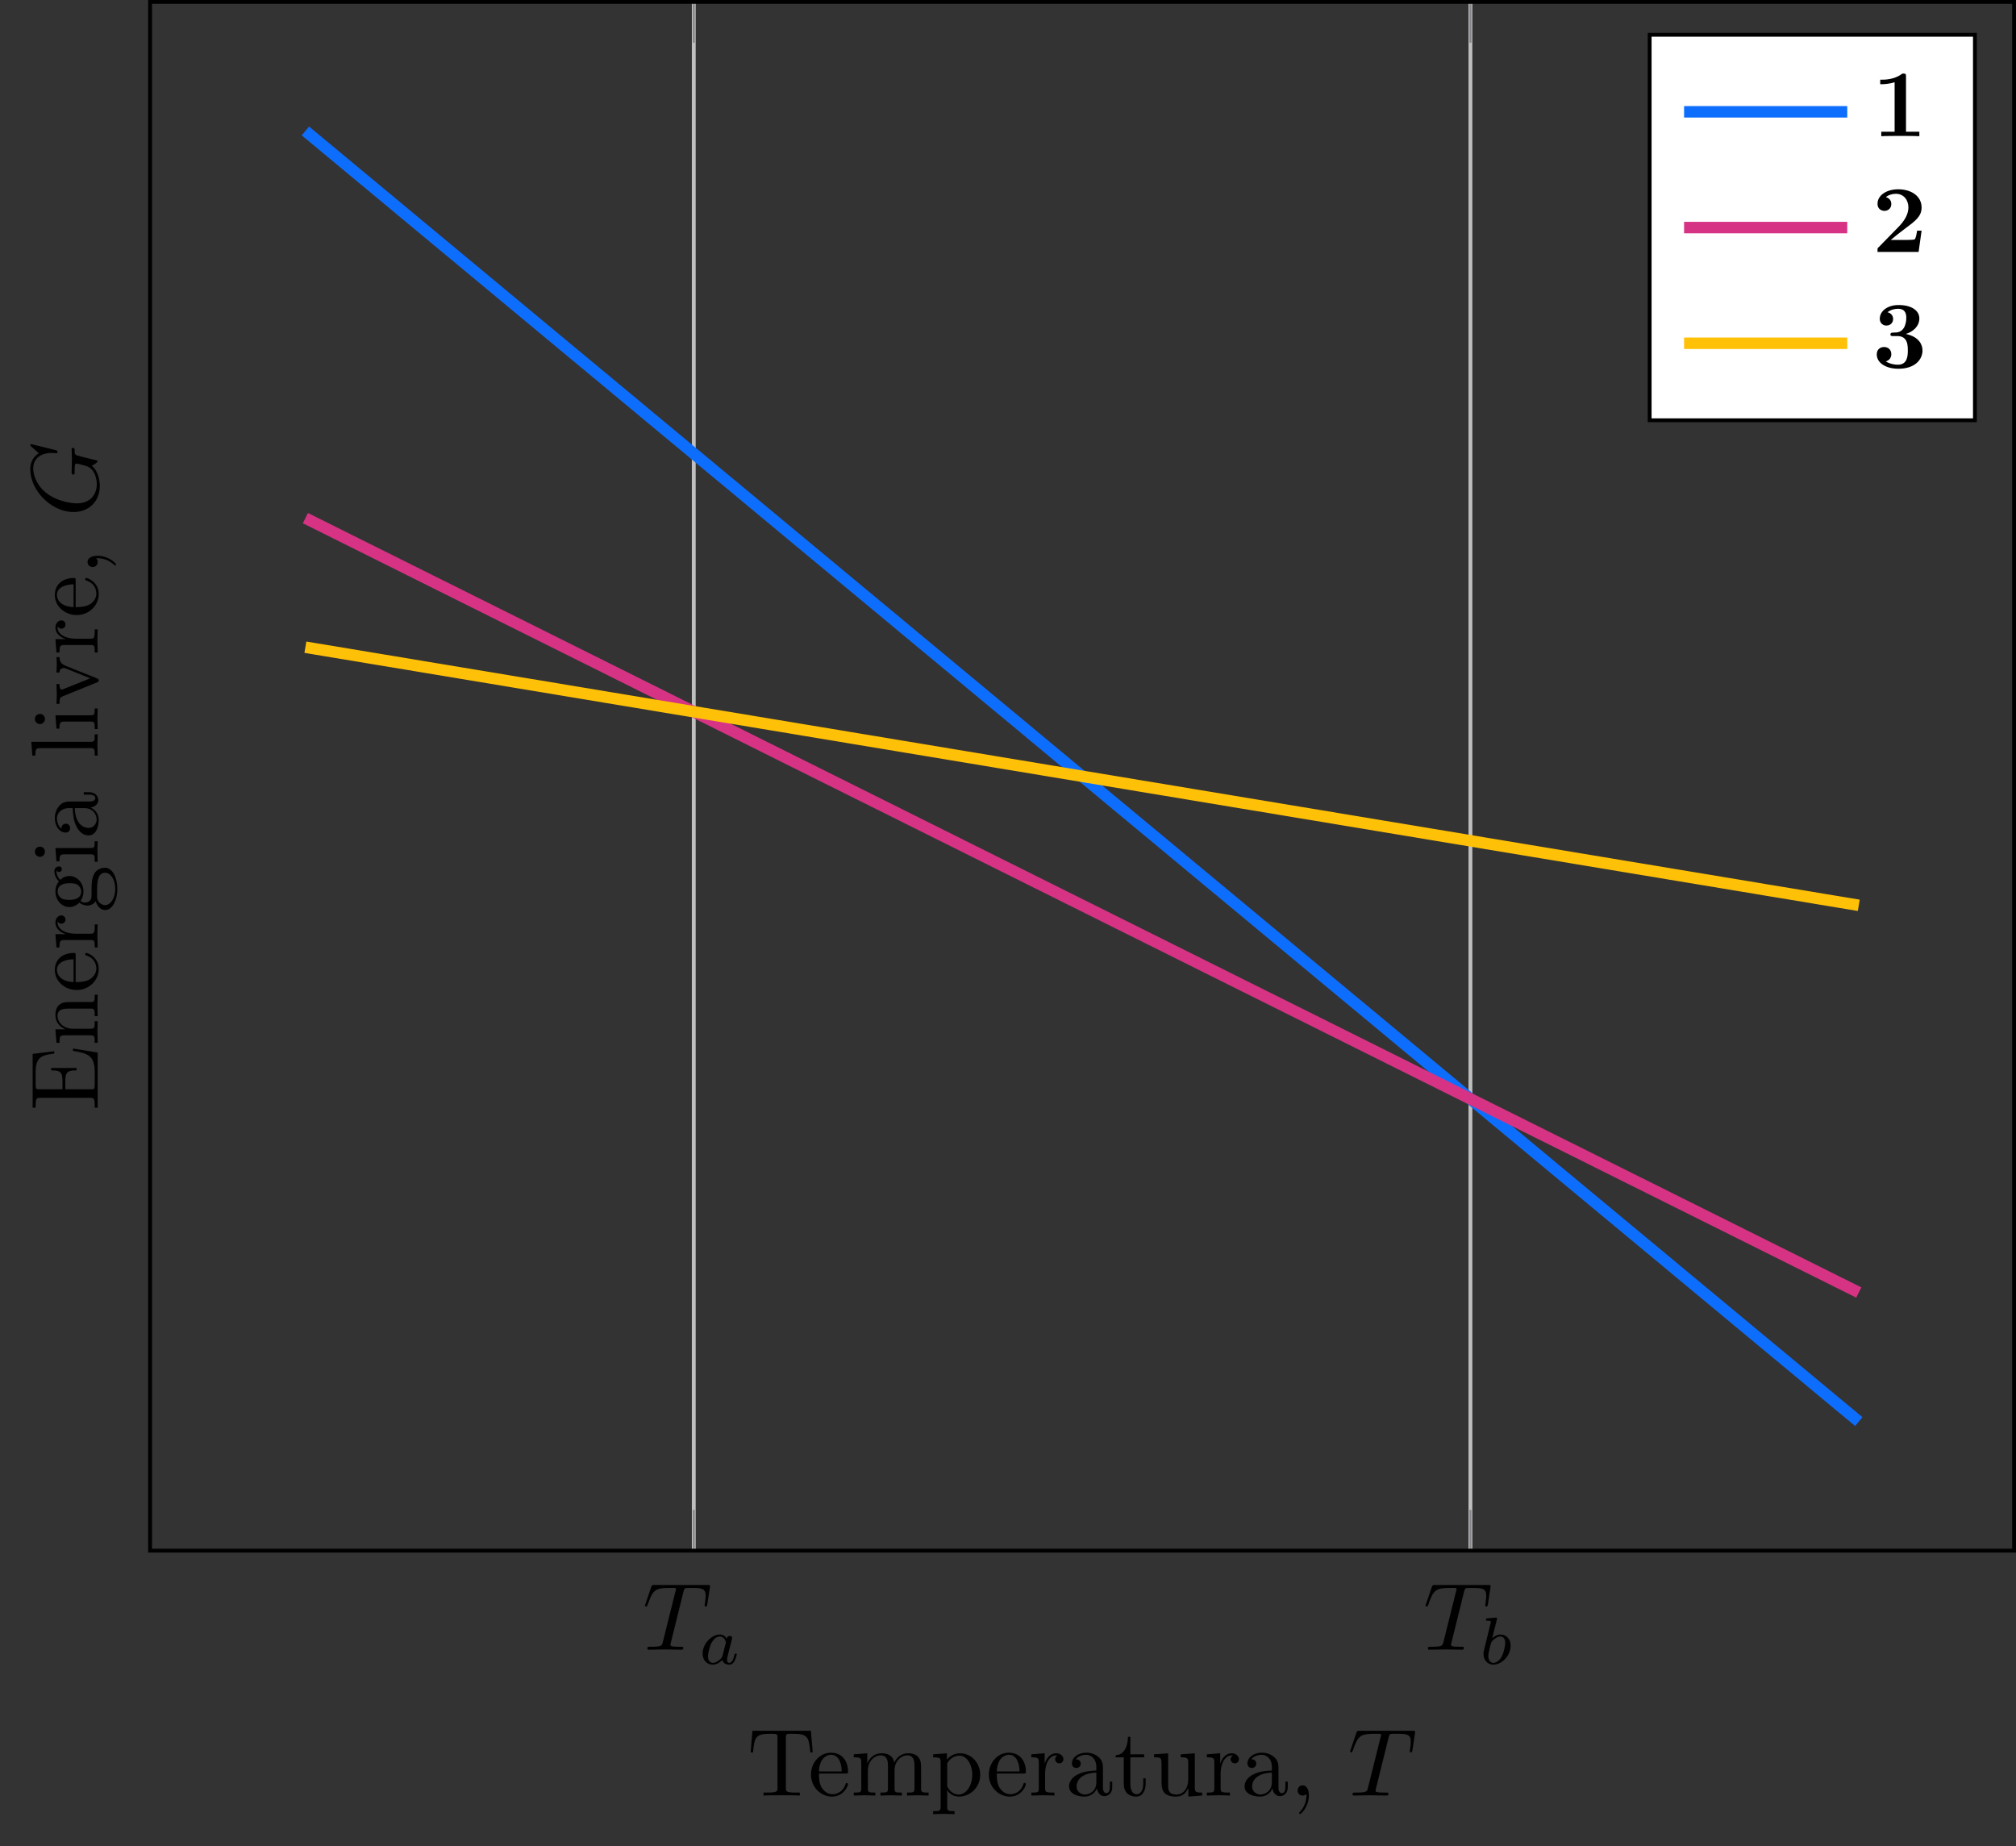 <?xml version="1.0" encoding="UTF-8"?>
<svg xmlns="http://www.w3.org/2000/svg" xmlns:xlink="http://www.w3.org/1999/xlink" width="210.109pt" height="192.377pt" viewBox="0 0 210.109 192.377" version="1.1">
<rect x="0" y="0" width="210.109" height="192.377" fill="#333333" stroke="none"/>
<defs>
<g>
<symbol overflow="visible" id="glyph0-0">
<path style="stroke:none;" d=""/>
</symbol>
<symbol overflow="visible" id="glyph0-1">
<path style="stroke:none;" d="M 6.734 -4.734 L 7 -6.469 C 7.016 -6.516 7.016 -6.609 7.016 -6.641 C 7.016 -6.75 6.922 -6.75 6.75 -6.75 L 1.219 -6.75 C 0.984 -6.75 0.969 -6.734 0.891 -6.547 L 0.297 -4.797 C 0.297 -4.781 0.234 -4.609 0.234 -4.609 C 0.234 -4.562 0.297 -4.5 0.359 -4.5 C 0.453 -4.5 0.469 -4.562 0.531 -4.719 C 1.062 -6.266 1.328 -6.438 2.797 -6.438 L 3.188 -6.438 C 3.469 -6.438 3.469 -6.406 3.469 -6.312 C 3.469 -6.266 3.438 -6.141 3.422 -6.109 L 2.094 -0.781 C 2 -0.422 1.969 -0.312 0.906 -0.312 C 0.547 -0.312 0.484 -0.312 0.484 -0.125 C 0.484 0 0.594 0 0.656 0 C 0.922 0 1.203 -0.016 1.469 -0.016 L 2.328 -0.031 L 3.156 -0.016 C 3.438 -0.016 3.734 0 4.016 0 C 4.109 0 4.234 0 4.234 -0.203 C 4.234 -0.312 4.156 -0.312 3.891 -0.312 C 3.656 -0.312 3.516 -0.312 3.266 -0.328 C 2.969 -0.359 2.891 -0.391 2.891 -0.547 C 2.891 -0.547 2.891 -0.609 2.938 -0.75 L 4.25 -6.047 C 4.328 -6.328 4.359 -6.391 4.484 -6.422 C 4.578 -6.438 4.906 -6.438 5.109 -6.438 C 6.125 -6.438 6.562 -6.406 6.562 -5.625 C 6.562 -5.469 6.531 -5.078 6.484 -4.828 C 6.484 -4.781 6.453 -4.672 6.453 -4.641 C 6.453 -4.578 6.484 -4.5 6.578 -4.5 C 6.688 -4.5 6.703 -4.578 6.734 -4.734 Z M 6.734 -4.734 "/>
</symbol>
<symbol overflow="visible" id="glyph1-0">
<path style="stroke:none;" d=""/>
</symbol>
<symbol overflow="visible" id="glyph1-1">
<path style="stroke:none;" d="M 3.984 -1 C 3.984 -1.094 3.891 -1.094 3.875 -1.094 C 3.766 -1.094 3.766 -1.062 3.719 -0.875 C 3.625 -0.531 3.5 -0.125 3.203 -0.125 C 3.031 -0.125 2.969 -0.281 2.969 -0.469 C 2.969 -0.578 3.031 -0.844 3.078 -1.016 L 3.234 -1.641 C 3.297 -1.906 3.312 -1.938 3.375 -2.172 C 3.422 -2.359 3.5 -2.688 3.5 -2.719 C 3.5 -2.875 3.375 -2.938 3.266 -2.938 C 3.141 -2.938 2.984 -2.859 2.938 -2.656 C 2.797 -2.891 2.562 -3.078 2.219 -3.078 C 1.328 -3.078 0.422 -2.094 0.422 -1.094 C 0.422 -0.406 0.875 0.062 1.484 0.062 C 1.859 0.062 2.188 -0.141 2.469 -0.422 C 2.594 0 3 0.062 3.188 0.062 C 3.438 0.062 3.609 -0.078 3.734 -0.297 C 3.891 -0.578 3.984 -0.969 3.984 -1 Z M 2.828 -2.172 L 2.5 -0.875 C 2.453 -0.672 2.297 -0.531 2.141 -0.406 C 2.078 -0.344 1.797 -0.125 1.5 -0.125 C 1.234 -0.125 0.984 -0.312 0.984 -0.797 C 0.984 -1.172 1.188 -1.938 1.359 -2.219 C 1.672 -2.781 2.031 -2.875 2.219 -2.875 C 2.703 -2.875 2.844 -2.344 2.844 -2.266 C 2.844 -2.25 2.828 -2.188 2.828 -2.172 Z M 2.828 -2.172 "/>
</symbol>
<symbol overflow="visible" id="glyph1-2">
<path style="stroke:none;" d="M 3.281 -1.906 C 3.281 -2.719 2.719 -3.078 2.234 -3.078 C 1.875 -3.078 1.562 -2.875 1.359 -2.688 L 1.844 -4.625 C 1.844 -4.641 1.875 -4.734 1.875 -4.734 C 1.875 -4.781 1.844 -4.844 1.75 -4.844 C 1.609 -4.844 1.031 -4.781 0.859 -4.766 C 0.812 -4.766 0.703 -4.75 0.703 -4.609 C 0.703 -4.516 0.812 -4.516 0.891 -4.516 C 1.219 -4.516 1.219 -4.453 1.219 -4.406 C 1.219 -4.359 1.156 -4.078 1.109 -3.922 L 0.953 -3.281 L 0.5 -1.422 C 0.453 -1.25 0.453 -1.156 0.453 -1.078 C 0.453 -0.375 0.906 0.062 1.484 0.062 C 2.359 0.062 3.281 -0.875 3.281 -1.906 Z M 2.719 -2.203 C 2.719 -1.922 2.578 -1.203 2.359 -0.797 C 2.188 -0.453 1.844 -0.125 1.484 -0.125 C 1.156 -0.125 0.953 -0.422 0.953 -0.844 C 0.953 -1.094 1.016 -1.328 1.219 -2.125 C 1.25 -2.25 1.25 -2.266 1.391 -2.422 C 1.656 -2.719 1.969 -2.875 2.219 -2.875 C 2.484 -2.875 2.719 -2.672 2.719 -2.203 Z M 2.719 -2.203 "/>
</symbol>
<symbol overflow="visible" id="glyph2-0">
<path style="stroke:none;" d=""/>
</symbol>
<symbol overflow="visible" id="glyph2-1">
<path style="stroke:none;" d="M 6.828 -4.5 L 6.641 -6.75 L 0.547 -6.75 L 0.359 -4.5 L 0.609 -4.5 C 0.75 -6.109 0.891 -6.438 2.406 -6.438 C 2.578 -6.438 2.844 -6.438 2.938 -6.422 C 3.156 -6.375 3.156 -6.266 3.156 -6.047 L 3.156 -0.781 C 3.156 -0.453 3.156 -0.312 2.109 -0.312 L 1.703 -0.312 L 1.703 0 C 2.109 -0.031 3.125 -0.031 3.594 -0.031 C 4.047 -0.031 5.078 -0.031 5.484 0 L 5.484 -0.312 L 5.078 -0.312 C 4.031 -0.312 4.031 -0.453 4.031 -0.781 L 4.031 -6.047 C 4.031 -6.234 4.031 -6.375 4.219 -6.422 C 4.328 -6.438 4.594 -6.438 4.781 -6.438 C 6.297 -6.438 6.438 -6.109 6.578 -4.5 Z M 6.828 -4.5 "/>
</symbol>
<symbol overflow="visible" id="glyph2-2">
<path style="stroke:none;" d="M 4.141 -1.188 C 4.141 -1.281 4.062 -1.312 4 -1.312 C 3.922 -1.312 3.891 -1.25 3.875 -1.172 C 3.531 -0.141 2.625 -0.141 2.531 -0.141 C 2.031 -0.141 1.641 -0.438 1.406 -0.812 C 1.109 -1.281 1.109 -1.938 1.109 -2.297 L 3.891 -2.297 C 4.109 -2.297 4.141 -2.297 4.141 -2.516 C 4.141 -3.5 3.594 -4.469 2.359 -4.469 C 1.203 -4.469 0.281 -3.438 0.281 -2.188 C 0.281 -0.859 1.328 0.109 2.469 0.109 C 3.688 0.109 4.141 -1 4.141 -1.188 Z M 3.484 -2.516 L 1.109 -2.516 C 1.172 -4 2.016 -4.25 2.359 -4.25 C 3.375 -4.25 3.484 -2.906 3.484 -2.516 Z M 3.484 -2.516 "/>
</symbol>
<symbol overflow="visible" id="glyph2-3">
<path style="stroke:none;" d="M 8.109 0 L 8.109 -0.312 C 7.594 -0.312 7.344 -0.312 7.328 -0.609 L 7.328 -2.516 C 7.328 -3.375 7.328 -3.672 7.016 -4.031 C 6.875 -4.203 6.547 -4.406 5.969 -4.406 C 5.141 -4.406 4.688 -3.812 4.531 -3.422 C 4.391 -4.297 3.656 -4.406 3.203 -4.406 C 2.469 -4.406 2 -3.984 1.719 -3.359 L 1.719 -4.406 L 0.312 -4.297 L 0.312 -3.984 C 1.016 -3.984 1.094 -3.922 1.094 -3.422 L 1.094 -0.75 C 1.094 -0.312 0.984 -0.312 0.312 -0.312 L 0.312 0 L 1.453 -0.031 L 2.562 0 L 2.562 -0.312 C 1.891 -0.312 1.781 -0.312 1.781 -0.75 L 1.781 -2.594 C 1.781 -3.625 2.5 -4.188 3.125 -4.188 C 3.766 -4.188 3.875 -3.656 3.875 -3.078 L 3.875 -0.75 C 3.875 -0.312 3.766 -0.312 3.094 -0.312 L 3.094 0 L 4.219 -0.031 L 5.328 0 L 5.328 -0.312 C 4.672 -0.312 4.562 -0.312 4.562 -0.75 L 4.562 -2.594 C 4.562 -3.625 5.266 -4.188 5.906 -4.188 C 6.531 -4.188 6.641 -3.656 6.641 -3.078 L 6.641 -0.75 C 6.641 -0.312 6.531 -0.312 5.859 -0.312 L 5.859 0 L 6.984 -0.031 Z M 8.109 0 "/>
</symbol>
<symbol overflow="visible" id="glyph2-4">
<path style="stroke:none;" d="M 5.188 -2.156 C 5.188 -3.422 4.234 -4.406 3.109 -4.406 C 2.328 -4.406 1.906 -3.969 1.719 -3.75 L 1.719 -4.406 L 0.281 -4.297 L 0.281 -3.984 C 0.984 -3.984 1.062 -3.922 1.062 -3.484 L 1.062 1.172 C 1.062 1.625 0.953 1.625 0.281 1.625 L 0.281 1.938 L 1.391 1.906 L 2.516 1.938 L 2.516 1.625 C 1.859 1.625 1.75 1.625 1.75 1.172 L 1.75 -0.594 C 1.797 -0.422 2.219 0.109 2.969 0.109 C 4.156 0.109 5.188 -0.875 5.188 -2.156 Z M 4.359 -2.156 C 4.359 -0.953 3.672 -0.109 2.938 -0.109 C 2.531 -0.109 2.156 -0.312 1.891 -0.719 C 1.75 -0.922 1.75 -0.938 1.75 -1.141 L 1.75 -3.359 C 2.031 -3.875 2.516 -4.156 3.031 -4.156 C 3.766 -4.156 4.359 -3.281 4.359 -2.156 Z M 4.359 -2.156 "/>
</symbol>
<symbol overflow="visible" id="glyph2-5">
<path style="stroke:none;" d="M 3.625 -3.797 C 3.625 -4.109 3.312 -4.406 2.891 -4.406 C 2.156 -4.406 1.797 -3.734 1.672 -3.312 L 1.672 -4.406 L 0.281 -4.297 L 0.281 -3.984 C 0.984 -3.984 1.062 -3.922 1.062 -3.422 L 1.062 -0.75 C 1.062 -0.312 0.953 -0.312 0.281 -0.312 L 0.281 0 L 1.422 -0.031 C 1.812 -0.031 2.281 -0.031 2.688 0 L 2.688 -0.312 L 2.469 -0.312 C 1.734 -0.312 1.719 -0.422 1.719 -0.781 L 1.719 -2.312 C 1.719 -3.297 2.141 -4.188 2.891 -4.188 C 2.953 -4.188 2.984 -4.188 3 -4.172 C 2.969 -4.172 2.766 -4.047 2.766 -3.781 C 2.766 -3.516 2.984 -3.359 3.203 -3.359 C 3.375 -3.359 3.625 -3.484 3.625 -3.797 Z M 3.625 -3.797 "/>
</symbol>
<symbol overflow="visible" id="glyph2-6">
<path style="stroke:none;" d="M 4.812 -0.891 L 4.812 -1.453 L 4.562 -1.453 L 4.562 -0.891 C 4.562 -0.312 4.312 -0.25 4.203 -0.25 C 3.875 -0.25 3.844 -0.703 3.844 -0.75 L 3.844 -2.734 C 3.844 -3.156 3.844 -3.547 3.484 -3.922 C 3.094 -4.312 2.594 -4.469 2.109 -4.469 C 1.297 -4.469 0.609 -4 0.609 -3.344 C 0.609 -3.047 0.812 -2.875 1.062 -2.875 C 1.344 -2.875 1.531 -3.078 1.531 -3.328 C 1.531 -3.453 1.469 -3.781 1.016 -3.781 C 1.281 -4.141 1.781 -4.25 2.094 -4.25 C 2.578 -4.25 3.156 -3.859 3.156 -2.969 L 3.156 -2.609 C 2.641 -2.578 1.938 -2.547 1.312 -2.25 C 0.562 -1.906 0.312 -1.391 0.312 -0.953 C 0.312 -0.141 1.281 0.109 1.906 0.109 C 2.578 0.109 3.031 -0.297 3.219 -0.75 C 3.266 -0.359 3.531 0.062 4 0.062 C 4.203 0.062 4.812 -0.078 4.812 -0.891 Z M 3.156 -1.391 C 3.156 -0.453 2.438 -0.109 1.984 -0.109 C 1.5 -0.109 1.094 -0.453 1.094 -0.953 C 1.094 -1.5 1.5 -2.328 3.156 -2.391 Z M 3.156 -1.391 "/>
</symbol>
<symbol overflow="visible" id="glyph2-7">
<path style="stroke:none;" d="M 3.312 -1.234 L 3.312 -1.797 L 3.062 -1.797 L 3.062 -1.25 C 3.062 -0.516 2.766 -0.141 2.391 -0.141 C 1.719 -0.141 1.719 -1.047 1.719 -1.219 L 1.719 -3.984 L 3.156 -3.984 L 3.156 -4.297 L 1.719 -4.297 L 1.719 -6.125 L 1.469 -6.125 C 1.469 -5.312 1.172 -4.25 0.188 -4.203 L 0.188 -3.984 L 1.031 -3.984 L 1.031 -1.234 C 1.031 -0.016 1.969 0.109 2.328 0.109 C 3.031 0.109 3.312 -0.594 3.312 -1.234 Z M 3.312 -1.234 "/>
</symbol>
<symbol overflow="visible" id="glyph2-8">
<path style="stroke:none;" d="M 5.328 0 L 5.328 -0.312 C 4.641 -0.312 4.562 -0.375 4.562 -0.875 L 4.562 -4.406 L 3.094 -4.297 L 3.094 -3.984 C 3.781 -3.984 3.875 -3.922 3.875 -3.422 L 3.875 -1.656 C 3.875 -0.781 3.391 -0.109 2.656 -0.109 C 1.828 -0.109 1.781 -0.578 1.781 -1.094 L 1.781 -4.406 L 0.312 -4.297 L 0.312 -3.984 C 1.094 -3.984 1.094 -3.953 1.094 -3.078 L 1.094 -1.578 C 1.094 -0.797 1.094 0.109 2.609 0.109 C 3.172 0.109 3.609 -0.172 3.891 -0.781 L 3.891 0.109 Z M 5.328 0 "/>
</symbol>
<symbol overflow="visible" id="glyph2-9">
<path style="stroke:none;" d="M 2.031 -0.016 C 2.031 -0.641 1.781 -1.062 1.391 -1.062 C 1.031 -1.062 0.859 -0.781 0.859 -0.531 C 0.859 -0.266 1.031 0 1.391 0 C 1.531 0 1.672 -0.062 1.781 -0.156 C 1.797 0.625 1.531 1.234 1.094 1.703 C 1.031 1.766 1.016 1.781 1.016 1.812 C 1.016 1.891 1.062 1.922 1.109 1.922 C 1.234 1.922 2.031 1.141 2.031 -0.016 Z M 2.031 -0.016 "/>
</symbol>
<symbol overflow="visible" id="glyph3-0">
<path style="stroke:none;" d=""/>
</symbol>
<symbol overflow="visible" id="glyph3-1">
<path style="stroke:none;" d="M -2.578 -6.5 L -2.578 -6.25 C -1.031 -6 -0.312 -5.766 -0.312 -4.062 L -0.312 -2.734 C -0.312 -2.266 -0.375 -2.25 -0.703 -2.25 L -3.375 -2.25 L -3.375 -3.141 C -3.375 -4.109 -3.047 -4.219 -2.203 -4.219 L -2.203 -4.469 L -4.844 -4.469 L -4.844 -4.219 C -3.984 -4.219 -3.672 -4.109 -3.672 -3.141 L -3.672 -2.25 L -6.078 -2.25 C -6.406 -2.25 -6.469 -2.266 -6.469 -2.734 L -6.469 -4.016 C -6.469 -5.547 -5.922 -5.812 -4.531 -5.969 L -4.531 -6.219 L -6.781 -5.938 L -6.781 -0.328 L -6.469 -0.328 L -6.469 -0.562 C -6.469 -1.328 -6.359 -1.359 -6 -1.359 L -0.781 -1.359 C -0.422 -1.359 -0.312 -1.328 -0.312 -0.562 L -0.312 -0.328 L 0 -0.328 L 0 -6.078 Z M -2.578 -6.5 "/>
</symbol>
<symbol overflow="visible" id="glyph3-2">
<path style="stroke:none;" d="M 0 -5.328 L -0.312 -5.328 C -0.312 -4.812 -0.312 -4.562 -0.609 -4.562 L -2.516 -4.562 C -3.375 -4.562 -3.672 -4.562 -4.031 -4.25 C -4.203 -4.109 -4.406 -3.781 -4.406 -3.203 C -4.406 -2.469 -3.984 -2 -3.359 -1.719 L -4.406 -1.719 L -4.297 -0.312 L -3.984 -0.312 C -3.984 -1.016 -3.922 -1.094 -3.422 -1.094 L -0.75 -1.094 C -0.312 -1.094 -0.312 -0.984 -0.312 -0.312 L 0 -0.312 L -0.031 -1.453 L 0 -2.562 L -0.312 -2.562 C -0.312 -1.891 -0.312 -1.781 -0.75 -1.781 L -2.594 -1.781 C -3.625 -1.781 -4.188 -2.5 -4.188 -3.125 C -4.188 -3.766 -3.656 -3.875 -3.078 -3.875 L -0.75 -3.875 C -0.312 -3.875 -0.312 -3.766 -0.312 -3.094 L 0 -3.094 L -0.031 -4.219 Z M 0 -5.328 "/>
</symbol>
<symbol overflow="visible" id="glyph3-3">
<path style="stroke:none;" d="M -1.188 -4.141 C -1.281 -4.141 -1.312 -4.062 -1.312 -4 C -1.312 -3.922 -1.25 -3.891 -1.172 -3.875 C -0.141 -3.531 -0.141 -2.625 -0.141 -2.531 C -0.141 -2.031 -0.438 -1.641 -0.812 -1.406 C -1.281 -1.109 -1.938 -1.109 -2.297 -1.109 L -2.297 -3.891 C -2.297 -4.109 -2.297 -4.141 -2.516 -4.141 C -3.5 -4.141 -4.469 -3.594 -4.469 -2.359 C -4.469 -1.203 -3.438 -0.281 -2.188 -0.281 C -0.859 -0.281 0.109 -1.328 0.109 -2.469 C 0.109 -3.688 -1 -4.141 -1.188 -4.141 Z M -2.516 -3.484 L -2.516 -1.109 C -4 -1.172 -4.25 -2.016 -4.25 -2.359 C -4.25 -3.375 -2.906 -3.484 -2.516 -3.484 Z M -2.516 -3.484 "/>
</symbol>
<symbol overflow="visible" id="glyph3-4">
<path style="stroke:none;" d="M -3.797 -3.625 C -4.109 -3.625 -4.406 -3.312 -4.406 -2.891 C -4.406 -2.156 -3.734 -1.797 -3.312 -1.672 L -4.406 -1.672 L -4.297 -0.281 L -3.984 -0.281 C -3.984 -0.984 -3.922 -1.062 -3.422 -1.062 L -0.75 -1.062 C -0.312 -1.062 -0.312 -0.953 -0.312 -0.281 L 0 -0.281 L -0.031 -1.422 C -0.031 -1.812 -0.031 -2.281 0 -2.688 L -0.312 -2.688 L -0.312 -2.469 C -0.312 -1.734 -0.422 -1.719 -0.781 -1.719 L -2.312 -1.719 C -3.297 -1.719 -4.188 -2.141 -4.188 -2.891 C -4.188 -2.953 -4.188 -2.984 -4.172 -3 C -4.172 -2.969 -4.047 -2.766 -3.781 -2.766 C -3.516 -2.766 -3.359 -2.984 -3.359 -3.203 C -3.359 -3.375 -3.484 -3.625 -3.797 -3.625 Z M -3.797 -3.625 "/>
</symbol>
<symbol overflow="visible" id="glyph3-5">
<path style="stroke:none;" d="M -4.031 -4.828 C -4.203 -4.828 -4.516 -4.719 -4.516 -4.328 C -4.516 -4.125 -4.453 -3.688 -4.047 -3.266 C -4.375 -2.844 -4.406 -2.438 -4.406 -2.219 C -4.406 -1.281 -3.719 -0.594 -2.953 -0.594 C -2.516 -0.594 -2.141 -0.812 -1.922 -1.062 C -1.781 -0.938 -1.453 -0.75 -1.094 -0.75 C -0.781 -0.75 -0.406 -0.891 -0.203 -1.203 C -0.047 -0.594 0.391 -0.281 0.781 -0.281 C 1.5 -0.281 2.047 -1.266 2.047 -2.484 C 2.047 -3.656 1.547 -4.688 0.766 -4.688 C 0.422 -4.688 -0.094 -4.562 -0.375 -4.047 C -0.641 -3.516 -0.641 -2.938 -0.641 -2.328 C -0.641 -2.078 -0.641 -1.656 -0.656 -1.578 C -0.703 -1.266 -1 -1.062 -1.328 -1.062 C -1.359 -1.062 -1.594 -1.062 -1.797 -1.219 C -1.516 -1.609 -1.484 -2.031 -1.484 -2.219 C -1.484 -3.141 -2.172 -3.828 -2.938 -3.828 C -3.312 -3.828 -3.672 -3.672 -3.906 -3.422 C -4.25 -3.781 -4.297 -4.141 -4.297 -4.312 C -4.297 -4.312 -4.297 -4.391 -4.281 -4.422 C -4.25 -4.312 -4.141 -4.25 -4.016 -4.25 C -3.844 -4.25 -3.734 -4.391 -3.734 -4.547 C -3.734 -4.641 -3.797 -4.828 -4.031 -4.828 Z M -2.953 -3.078 C -2.688 -3.078 -2.359 -3.078 -2.109 -2.922 C -2 -2.844 -1.719 -2.609 -1.719 -2.219 C -1.719 -1.344 -2.719 -1.344 -2.938 -1.344 C -3.203 -1.344 -3.531 -1.359 -3.781 -1.5 C -3.891 -1.578 -4.172 -1.812 -4.172 -2.219 C -4.172 -3.078 -3.188 -3.078 -2.953 -3.078 Z M 0.781 -4.172 C 1.328 -4.172 1.828 -3.469 1.828 -2.5 C 1.828 -1.484 1.312 -0.797 0.781 -0.797 C 0.328 -0.797 -0.047 -1.172 -0.062 -1.609 L -0.062 -2.203 C -0.062 -3.062 -0.062 -4.172 0.781 -4.172 Z M 0.781 -4.172 "/>
</symbol>
<symbol overflow="visible" id="glyph3-6">
<path style="stroke:none;" d="M 0 -2.469 L -0.312 -2.469 C -0.312 -1.797 -0.359 -1.766 -0.75 -1.766 L -4.406 -1.766 L -4.297 -0.375 L -3.984 -0.375 C -3.984 -1.016 -3.922 -1.109 -3.438 -1.109 L -0.75 -1.109 C -0.312 -1.109 -0.312 -1 -0.312 -0.328 L 0 -0.328 L -0.031 -1.422 C -0.031 -1.781 -0.016 -2.125 0 -2.469 Z M -6.016 -1.906 C -6.297 -1.906 -6.547 -1.688 -6.547 -1.391 C -6.547 -1.047 -6.266 -0.844 -6.016 -0.844 C -5.75 -0.844 -5.5 -1.078 -5.5 -1.375 C -5.5 -1.719 -5.766 -1.906 -6.016 -1.906 Z M -6.016 -1.906 "/>
</symbol>
<symbol overflow="visible" id="glyph3-7">
<path style="stroke:none;" d="M -0.891 -4.812 L -1.453 -4.812 L -1.453 -4.562 L -0.891 -4.562 C -0.312 -4.562 -0.25 -4.312 -0.25 -4.203 C -0.25 -3.875 -0.703 -3.844 -0.75 -3.844 L -2.734 -3.844 C -3.156 -3.844 -3.547 -3.844 -3.922 -3.484 C -4.312 -3.094 -4.469 -2.594 -4.469 -2.109 C -4.469 -1.297 -4 -0.609 -3.344 -0.609 C -3.047 -0.609 -2.875 -0.812 -2.875 -1.062 C -2.875 -1.344 -3.078 -1.531 -3.328 -1.531 C -3.453 -1.531 -3.781 -1.469 -3.781 -1.016 C -4.141 -1.281 -4.25 -1.781 -4.25 -2.094 C -4.25 -2.578 -3.859 -3.156 -2.969 -3.156 L -2.609 -3.156 C -2.578 -2.641 -2.547 -1.938 -2.25 -1.312 C -1.906 -0.562 -1.391 -0.312 -0.953 -0.312 C -0.141 -0.312 0.109 -1.281 0.109 -1.906 C 0.109 -2.578 -0.297 -3.031 -0.75 -3.219 C -0.359 -3.266 0.062 -3.531 0.062 -4 C 0.062 -4.203 -0.078 -4.812 -0.891 -4.812 Z M -1.391 -3.156 C -0.453 -3.156 -0.109 -2.438 -0.109 -1.984 C -0.109 -1.5 -0.453 -1.094 -0.953 -1.094 C -1.5 -1.094 -2.328 -1.5 -2.391 -3.156 Z M -1.391 -3.156 "/>
</symbol>
<symbol overflow="visible" id="glyph3-8">
<path style="stroke:none;" d="M 0 -2.547 L -0.312 -2.547 C -0.312 -1.875 -0.312 -1.766 -0.75 -1.766 L -6.922 -1.766 L -6.812 -0.328 L -6.5 -0.328 C -6.5 -1.031 -6.438 -1.109 -5.938 -1.109 L -0.75 -1.109 C -0.312 -1.109 -0.312 -1 -0.312 -0.328 L 0 -0.328 L -0.031 -1.438 Z M 0 -2.547 "/>
</symbol>
<symbol overflow="visible" id="glyph3-9">
<path style="stroke:none;" d="M -3.984 -5.062 L -4.297 -5.062 C -4.281 -4.828 -4.266 -4.547 -4.266 -4.312 L -4.297 -3.453 L -3.984 -3.453 C -3.984 -3.812 -3.75 -3.922 -3.562 -3.922 C -3.469 -3.922 -3.422 -3.906 -3.312 -3.875 L -0.781 -2.844 L -3.562 -1.734 C -3.688 -1.672 -3.734 -1.672 -3.734 -1.672 C -3.984 -1.672 -3.984 -2.062 -3.984 -2.25 L -4.297 -2.25 L -4.266 -1.156 C -4.266 -0.891 -4.281 -0.484 -4.297 -0.188 L -3.984 -0.188 C -3.984 -0.812 -3.922 -0.859 -3.625 -0.984 L -0.078 -2.422 C 0.062 -2.484 0.109 -2.5 0.109 -2.625 C 0.109 -2.766 0.016 -2.797 -0.078 -2.844 L -3.312 -4.141 C -3.547 -4.234 -3.984 -4.406 -3.984 -5.062 Z M -3.984 -5.062 "/>
</symbol>
<symbol overflow="visible" id="glyph3-10">
<path style="stroke:none;" d="M -0.016 -2.031 C -0.641 -2.031 -1.062 -1.781 -1.062 -1.391 C -1.062 -1.031 -0.781 -0.859 -0.531 -0.859 C -0.266 -0.859 0 -1.031 0 -1.391 C 0 -1.531 -0.062 -1.672 -0.156 -1.781 C 0.625 -1.797 1.234 -1.531 1.703 -1.094 C 1.766 -1.031 1.781 -1.016 1.812 -1.016 C 1.891 -1.016 1.922 -1.062 1.922 -1.109 C 1.922 -1.234 1.141 -2.031 -0.016 -2.031 Z M -0.016 -2.031 "/>
</symbol>
<symbol overflow="visible" id="glyph4-0">
<path style="stroke:none;" d=""/>
</symbol>
<symbol overflow="visible" id="glyph4-1">
<path style="stroke:none;" d="M -2.609 -7.188 C -2.688 -7.188 -2.719 -7.141 -2.719 -7.062 C -2.719 -6.828 -2.688 -6.234 -2.688 -6.016 L -2.719 -4.609 C -2.719 -4.531 -2.719 -4.406 -2.516 -4.406 C -2.406 -4.406 -2.406 -4.484 -2.406 -4.703 C -2.406 -4.703 -2.406 -5 -2.391 -5.234 C -2.359 -5.5 -2.328 -5.547 -2.203 -5.547 C -2.109 -5.547 -1.672 -5.438 -1.297 -5.328 C -0.203 -5.047 -0.094 -3.766 -0.094 -3.406 C -0.094 -2.453 -0.656 -1.406 -2.188 -1.406 C -2.5 -1.406 -4.141 -1.5 -5.438 -2.547 C -6.109 -3.094 -6.719 -4.062 -6.719 -5.047 C -6.719 -6.062 -5.953 -6.656 -4.797 -6.656 C -4.391 -6.656 -4.391 -6.625 -4.281 -6.625 C -4.188 -6.625 -4.188 -6.734 -4.188 -6.766 C -4.188 -6.891 -4.203 -6.891 -4.391 -6.953 L -6.922 -7.578 C -6.953 -7.578 -7.031 -7.562 -7.031 -7.469 C -7.031 -7.438 -7.016 -7.422 -6.906 -7.312 L -6.141 -6.625 C -6.281 -6.531 -7.031 -6.078 -7.031 -4.969 C -7.031 -2.734 -4.828 -0.5 -2.516 -0.5 C -0.922 -0.5 0.219 -1.609 0.219 -3.219 C 0.219 -3.656 0.125 -4.109 -0.016 -4.469 C -0.219 -4.969 -0.422 -5.156 -0.625 -5.328 C -0.375 -5.422 -0.016 -5.688 -0.016 -5.781 C -0.016 -5.828 -0.047 -5.859 -0.047 -5.859 C -0.062 -5.875 -0.453 -5.969 -0.656 -6.016 L -1.422 -6.203 C -1.594 -6.25 -1.766 -6.297 -1.938 -6.344 C -2.375 -6.453 -2.406 -6.453 -2.406 -7.031 C -2.406 -7.078 -2.422 -7.188 -2.609 -7.188 Z M -2.609 -7.188 "/>
</symbol>
<symbol overflow="visible" id="glyph5-0">
<path style="stroke:none;" d=""/>
</symbol>
<symbol overflow="visible" id="glyph5-1">
<path style="stroke:none;" d="M 4.922 0 L 4.922 -0.469 L 3.531 -0.469 L 3.531 -6.203 C 3.531 -6.438 3.531 -6.531 3.266 -6.531 C 3.156 -6.531 3.141 -6.531 3.047 -6.453 C 2.281 -5.891 1.25 -5.891 1.047 -5.891 L 0.844 -5.891 L 0.844 -5.422 L 1.047 -5.422 C 1.203 -5.422 1.75 -5.438 2.344 -5.625 L 2.344 -0.469 L 0.953 -0.469 L 0.953 0 C 1.391 -0.031 2.453 -0.031 2.938 -0.031 C 3.422 -0.031 4.484 -0.031 4.922 0 Z M 4.922 0 "/>
</symbol>
<symbol overflow="visible" id="glyph5-2">
<path style="stroke:none;" d="M 5.156 -2.219 L 4.688 -2.219 C 4.656 -2.016 4.562 -1.375 4.422 -1.312 C 4.312 -1.25 3.562 -1.25 3.406 -1.25 L 1.938 -1.25 C 2.406 -1.641 2.938 -2.062 3.375 -2.391 C 4.516 -3.234 5.156 -3.703 5.156 -4.641 C 5.156 -5.797 4.109 -6.531 2.719 -6.531 C 1.5 -6.531 0.562 -5.906 0.562 -5.016 C 0.562 -4.422 1.047 -4.281 1.281 -4.281 C 1.609 -4.281 2 -4.5 2 -5 C 2 -5.516 1.578 -5.672 1.438 -5.719 C 1.719 -5.953 2.109 -6.062 2.469 -6.062 C 3.312 -6.062 3.781 -5.391 3.781 -4.641 C 3.781 -3.953 3.406 -3.266 2.703 -2.562 L 0.703 -0.516 C 0.562 -0.406 0.562 -0.375 0.562 -0.172 L 0.562 0 L 4.844 0 Z M 5.156 -2.219 "/>
</symbol>
<symbol overflow="visible" id="glyph5-3">
<path style="stroke:none;" d="M 5.25 -1.797 C 5.25 -2.344 4.953 -3.203 3.516 -3.516 C 4.203 -3.719 4.922 -4.281 4.922 -5.141 C 4.922 -5.906 4.172 -6.531 2.766 -6.531 C 1.578 -6.531 0.797 -5.891 0.797 -5.094 C 0.797 -4.672 1.109 -4.391 1.484 -4.391 C 1.938 -4.391 2.188 -4.719 2.188 -5.078 C 2.188 -5.656 1.641 -5.766 1.609 -5.781 C 1.953 -6.062 2.391 -6.141 2.703 -6.141 C 3.531 -6.141 3.562 -5.5 3.562 -5.172 C 3.562 -5.047 3.547 -3.734 2.516 -3.672 C 2.109 -3.656 2.078 -3.656 2.031 -3.641 C 1.938 -3.625 1.906 -3.531 1.906 -3.469 C 1.906 -3.297 2.016 -3.297 2.188 -3.297 L 2.625 -3.297 C 3.719 -3.297 3.719 -2.312 3.719 -1.797 C 3.719 -1.328 3.719 -0.312 2.688 -0.312 C 2.422 -0.312 1.906 -0.359 1.422 -0.656 C 1.75 -0.75 2 -1 2 -1.406 C 2 -1.859 1.688 -2.156 1.25 -2.156 C 0.828 -2.156 0.484 -1.891 0.484 -1.391 C 0.484 -0.484 1.453 0.109 2.734 0.109 C 4.516 0.109 5.25 -0.891 5.25 -1.797 Z M 5.25 -1.797 "/>
</symbol>
</g>
<clipPath id="clip1">
  <path d="M 15 0 L 210.109 0 L 210.109 162 L 15 162 Z M 15 0 "/>
</clipPath>
<clipPath id="clip2">
  <path d="M 15.641 0.199 L 209.91 0.199 L 209.91 161.594 L 15.641 161.594 Z M 15.641 0.199 "/>
</clipPath>
<clipPath id="clip3">
  <path d="M 15.641 37 L 209.91 37 L 209.91 152 L 15.641 152 Z M 15.641 37 "/>
</clipPath>
<clipPath id="clip4">
  <path d="M 15.641 50 L 209.91 50 L 209.91 112 L 15.641 112 Z M 15.641 50 "/>
</clipPath>
</defs>
<g id="surface1">
<path style="fill:none;stroke-width:0.399;stroke-linecap:butt;stroke-linejoin:miter;stroke:rgb(75%,75%,75%);stroke-opacity:1;stroke-miterlimit:10;" d="M 40.475 -13.45 L 40.475 147.945 M 121.42 -13.45 L 121.42 147.945 " transform="matrix(1,0,0,-1,31.83,148.144)"/>
<path style="fill:none;stroke-width:0.199;stroke-linecap:butt;stroke-linejoin:miter;stroke:rgb(52.939%,52.55%,54.117%);stroke-opacity:1;stroke-miterlimit:10;" d="M 40.475 -13.45 L 40.475 -9.2 M 121.42 -13.45 L 121.42 -9.2 M 40.475 147.945 L 40.475 143.695 M 121.42 147.945 L 121.42 143.695 " transform="matrix(1,0,0,-1,31.83,148.144)"/>
<g clip-path="url(#clip1)" clip-rule="nonzero">
<path style="fill:none;stroke-width:0.399;stroke-linecap:butt;stroke-linejoin:miter;stroke:rgb(0%,0%,0%);stroke-opacity:1;stroke-miterlimit:10;" d="M -16.189 -13.45 L -16.189 147.945 L 178.08 147.945 L 178.08 -13.45 Z M -16.189 -13.45 " transform="matrix(1,0,0,-1,31.83,148.144)"/>
</g>
<g style="fill:rgb(0%,0%,0%);fill-opacity:1;">
  <use xlink:href="#glyph0-1" x="66.982" y="171.922"/>
</g>
<g style="fill:rgb(0%,0%,0%);fill-opacity:1;">
  <use xlink:href="#glyph1-1" x="72.804" y="173.416"/>
</g>
<g style="fill:rgb(0%,0%,0%);fill-opacity:1;">
  <use xlink:href="#glyph0-1" x="148.336" y="171.922"/>
</g>
<g style="fill:rgb(0%,0%,0%);fill-opacity:1;">
  <use xlink:href="#glyph1-2" x="154.158" y="173.416"/>
</g>
<g clip-path="url(#clip2)" clip-rule="nonzero">
<path style="fill:none;stroke-width:1.196;stroke-linecap:butt;stroke-linejoin:miter;stroke:rgb(5.098%,43.137%,99.216%);stroke-opacity:1;stroke-miterlimit:10;" d="M -0.002 134.496 L 1.088 133.593 L 6.518 129.082 L 7.607 128.179 L 8.693 127.277 L 9.779 126.371 L 14.123 122.761 L 15.213 121.859 L 21.729 116.445 L 22.818 115.539 L 28.248 111.027 L 29.338 110.124 L 34.768 105.613 L 35.854 104.707 L 36.943 103.804 L 43.459 98.39 L 44.549 97.488 L 48.893 93.878 L 49.979 92.972 L 51.065 92.07 L 52.154 91.167 L 57.584 86.656 L 58.674 85.753 L 61.932 83.046 L 63.018 82.14 L 65.19 80.335 L 66.279 79.433 L 72.795 74.019 L 73.885 73.117 L 74.971 72.214 L 76.057 71.308 L 79.315 68.601 L 80.404 67.699 L 86.92 62.285 L 88.01 61.382 L 89.096 60.48 L 90.182 59.574 L 94.525 55.964 L 95.615 55.062 L 101.045 50.55 L 102.135 49.648 L 103.221 48.742 L 108.65 44.23 L 109.74 43.328 L 116.256 37.914 L 117.346 37.007 L 123.861 31.593 L 124.951 30.691 L 129.295 27.081 L 130.381 26.175 L 131.471 25.273 L 137.986 19.859 L 139.076 18.956 L 142.334 16.249 L 143.42 15.343 L 145.592 13.539 L 146.682 12.636 L 152.111 8.124 L 153.201 7.222 L 156.459 4.515 L 157.545 3.609 L 159.717 1.804 L 160.807 0.902 L 161.893 -0.001 " transform="matrix(1,0,0,-1,31.83,148.144)"/>
</g>
<g clip-path="url(#clip3)" clip-rule="nonzero">
<path style="fill:none;stroke-width:1.196;stroke-linecap:butt;stroke-linejoin:miter;stroke:rgb(83.922%,20%,51.764%);stroke-opacity:1;stroke-miterlimit:10;" d="M -0.002 94.148 L 1.088 93.605 L 2.174 93.066 L 4.346 91.98 L 5.432 91.441 L 6.518 90.898 L 7.607 90.355 L 8.693 89.816 L 10.865 88.73 L 11.951 88.191 L 14.123 87.105 L 15.213 86.566 L 17.385 85.48 L 18.471 84.941 L 20.643 83.855 L 21.729 83.316 L 22.818 82.773 L 23.904 82.234 L 26.076 81.148 L 27.162 80.609 L 28.248 80.066 L 29.338 79.523 L 30.424 78.984 L 32.596 77.898 L 33.682 77.359 L 35.854 76.273 L 36.943 75.734 L 39.115 74.648 L 40.201 74.109 L 41.287 73.566 L 42.373 73.027 L 43.459 72.484 L 44.549 71.941 L 45.635 71.402 L 47.807 70.316 L 48.893 69.777 L 51.065 68.691 L 52.154 68.152 L 54.326 67.066 L 55.412 66.527 L 57.584 65.441 L 58.674 64.902 L 59.76 64.359 L 60.846 63.82 L 63.018 62.734 L 64.104 62.195 L 65.19 61.652 L 66.279 61.109 L 67.365 60.57 L 69.537 59.484 L 70.623 58.945 L 72.795 57.859 L 73.885 57.32 L 76.057 56.234 L 77.143 55.695 L 79.315 54.609 L 80.404 54.07 L 81.49 53.527 L 82.576 52.988 L 84.748 51.902 L 85.834 51.363 L 86.92 50.82 L 88.01 50.277 L 89.096 49.738 L 91.268 48.652 L 92.354 48.113 L 94.525 47.027 L 95.615 46.488 L 97.787 45.402 L 98.873 44.863 L 99.959 44.32 L 101.045 43.781 L 102.135 43.238 L 103.221 42.695 L 104.307 42.156 L 106.479 41.07 L 107.565 40.531 L 108.65 39.988 L 109.74 39.445 L 110.826 38.906 L 112.998 37.82 L 114.084 37.281 L 116.256 36.195 L 117.346 35.656 L 119.518 34.57 L 120.604 34.031 L 121.69 33.488 L 122.775 32.949 L 123.861 32.406 L 124.951 31.863 L 126.037 31.324 L 128.209 30.238 L 129.295 29.699 L 130.381 29.156 L 131.471 28.613 L 132.557 28.074 L 134.729 26.988 L 135.815 26.449 L 137.986 25.363 L 139.076 24.824 L 140.162 24.281 L 141.248 23.742 L 143.42 22.656 L 144.506 22.117 L 145.592 21.574 L 146.682 21.031 L 147.768 20.492 L 149.94 19.406 L 151.025 18.867 L 152.111 18.324 L 153.201 17.781 L 154.287 17.242 L 156.459 16.156 L 157.545 15.617 L 159.717 14.531 L 160.807 13.992 L 161.893 13.449 " transform="matrix(1,0,0,-1,31.83,148.144)"/>
</g>
<g clip-path="url(#clip4)" clip-rule="nonzero">
<path style="fill:none;stroke-width:1.196;stroke-linecap:butt;stroke-linejoin:miter;stroke:rgb(100%,75.687%,2.744%);stroke-opacity:1;stroke-miterlimit:10;" d="M -0.002 80.699 L 1.088 80.515 L 5.432 79.796 L 6.518 79.613 L 7.607 79.433 L 10.865 78.894 L 11.951 78.71 L 14.123 78.351 L 15.213 78.171 L 16.299 77.988 L 20.643 77.269 L 21.729 77.085 L 22.818 76.906 L 26.076 76.367 L 27.162 76.183 L 28.248 76.003 L 29.338 75.824 L 30.424 75.644 L 31.51 75.46 L 35.854 74.742 L 36.943 74.558 L 40.201 74.019 L 41.287 73.835 L 43.459 73.476 L 44.549 73.296 L 45.635 73.117 L 46.721 72.933 L 51.065 72.214 L 52.154 72.031 L 55.412 71.492 L 56.498 71.308 L 57.584 71.128 L 58.674 70.949 L 60.846 70.589 L 61.932 70.406 L 65.19 69.867 L 66.279 69.687 L 67.365 69.503 L 70.623 68.964 L 71.709 68.781 L 72.795 68.601 L 73.885 68.421 L 76.057 68.062 L 77.143 67.878 L 79.315 67.519 L 80.404 67.339 L 81.49 67.156 L 85.834 66.437 L 86.92 66.253 L 88.01 66.074 L 91.268 65.535 L 92.354 65.351 L 94.525 64.992 L 95.615 64.812 L 96.701 64.628 L 101.045 63.91 L 102.135 63.726 L 106.479 63.007 L 107.565 62.824 L 108.65 62.644 L 109.74 62.464 L 110.826 62.285 L 111.912 62.101 L 116.256 61.382 L 117.346 61.199 L 121.69 60.48 L 122.775 60.296 L 123.861 60.117 L 124.951 59.937 L 126.037 59.757 L 127.123 59.574 L 130.381 59.035 L 131.471 58.855 L 132.557 58.671 L 135.815 58.132 L 136.9 57.949 L 137.986 57.769 L 139.076 57.589 L 141.248 57.23 L 142.334 57.046 L 145.592 56.507 L 146.682 56.328 L 147.768 56.144 L 151.025 55.605 L 152.111 55.421 L 153.201 55.242 L 156.459 54.703 L 157.545 54.519 L 159.717 54.16 L 160.807 53.98 L 161.893 53.8 " transform="matrix(1,0,0,-1,31.83,148.144)"/>
</g>
<g style="fill:rgb(0%,0%,0%);fill-opacity:1;">
  <use xlink:href="#glyph2-1" x="77.873" y="187.119"/>
</g>
<g style="fill:rgb(0%,0%,0%);fill-opacity:1;">
  <use xlink:href="#glyph2-2" x="84.241" y="187.119"/>
  <use xlink:href="#glyph2-3" x="88.669" y="187.119"/>
  <use xlink:href="#glyph2-4" x="96.971" y="187.119"/>
</g>
<g style="fill:rgb(0%,0%,0%);fill-opacity:1;">
  <use xlink:href="#glyph2-2" x="102.776" y="187.119"/>
  <use xlink:href="#glyph2-5" x="107.204" y="187.119"/>
  <use xlink:href="#glyph2-6" x="111.106" y="187.119"/>
  <use xlink:href="#glyph2-7" x="116.088" y="187.119"/>
  <use xlink:href="#glyph2-8" x="119.962" y="187.119"/>
  <use xlink:href="#glyph2-5" x="125.497" y="187.119"/>
  <use xlink:href="#glyph2-6" x="129.4" y="187.119"/>
  <use xlink:href="#glyph2-9" x="134.381" y="187.119"/>
</g>
<g style="fill:rgb(0%,0%,0%);fill-opacity:1;">
  <use xlink:href="#glyph0-1" x="140.471" y="187.119"/>
</g>
<g style="fill:rgb(0%,0%,0%);fill-opacity:1;">
  <use xlink:href="#glyph3-1" x="10.183" y="115.767"/>
  <use xlink:href="#glyph3-2" x="10.183" y="108.986"/>
  <use xlink:href="#glyph3-3" x="10.183" y="103.451"/>
  <use xlink:href="#glyph3-4" x="10.183" y="99.023"/>
  <use xlink:href="#glyph3-5" x="10.183" y="95.121"/>
  <use xlink:href="#glyph3-6" x="10.183" y="90.139"/>
  <use xlink:href="#glyph3-7" x="10.183" y="87.372"/>
</g>
<g style="fill:rgb(0%,0%,0%);fill-opacity:1;">
  <use xlink:href="#glyph3-8" x="10.183" y="79.073"/>
  <use xlink:href="#glyph3-6" x="10.183" y="76.305"/>
  <use xlink:href="#glyph3-9" x="10.183" y="73.538"/>
  <use xlink:href="#glyph3-4" x="10.183" y="68.279"/>
  <use xlink:href="#glyph3-3" x="10.183" y="64.377"/>
  <use xlink:href="#glyph3-10" x="10.183" y="59.949"/>
</g>
<g style="fill:rgb(0%,0%,0%);fill-opacity:1;">
  <use xlink:href="#glyph4-1" x="10.183" y="53.86"/>
</g>
<path style="fill-rule:nonzero;fill:rgb(100%,100%,100%);fill-opacity:1;stroke-width:0.399;stroke-linecap:butt;stroke-linejoin:miter;stroke:rgb(0%,0%,0%);stroke-opacity:1;stroke-miterlimit:10;" d="M 140.1 104.347 L 173.998 104.347 L 173.998 144.519 L 140.1 144.519 Z M 140.1 104.347 " transform="matrix(1,0,0,-1,31.83,148.144)"/>
<path style="fill:none;stroke-width:1.196;stroke-linecap:butt;stroke-linejoin:miter;stroke:rgb(5.098%,43.137%,99.216%);stroke-opacity:1;stroke-miterlimit:10;" d="M -0 -0.001 L 17.007 -0.001 " transform="matrix(1,0,0,-1,175.516,11.651)"/>
<g style="fill:rgb(0%,0%,0%);fill-opacity:1;">
  <use xlink:href="#glyph5-1" x="195.114" y="14.195"/>
</g>
<path style="fill:none;stroke-width:1.196;stroke-linecap:butt;stroke-linejoin:miter;stroke:rgb(83.922%,20%,51.764%);stroke-opacity:1;stroke-miterlimit:10;" d="M -0 -0.002 L 17.007 -0.002 " transform="matrix(1,0,0,-1,175.516,23.713)"/>
<g style="fill:rgb(0%,0%,0%);fill-opacity:1;">
  <use xlink:href="#glyph5-2" x="195.114" y="26.257"/>
</g>
<path style="fill:none;stroke-width:1.196;stroke-linecap:butt;stroke-linejoin:miter;stroke:rgb(100%,75.687%,2.744%);stroke-opacity:1;stroke-miterlimit:10;" d="M -0 0.001 L 17.007 0.001 " transform="matrix(1,0,0,-1,175.516,35.774)"/>
<g style="fill:rgb(0%,0%,0%);fill-opacity:1;">
  <use xlink:href="#glyph5-3" x="195.114" y="38.319"/>
</g>
</g>
</svg>
